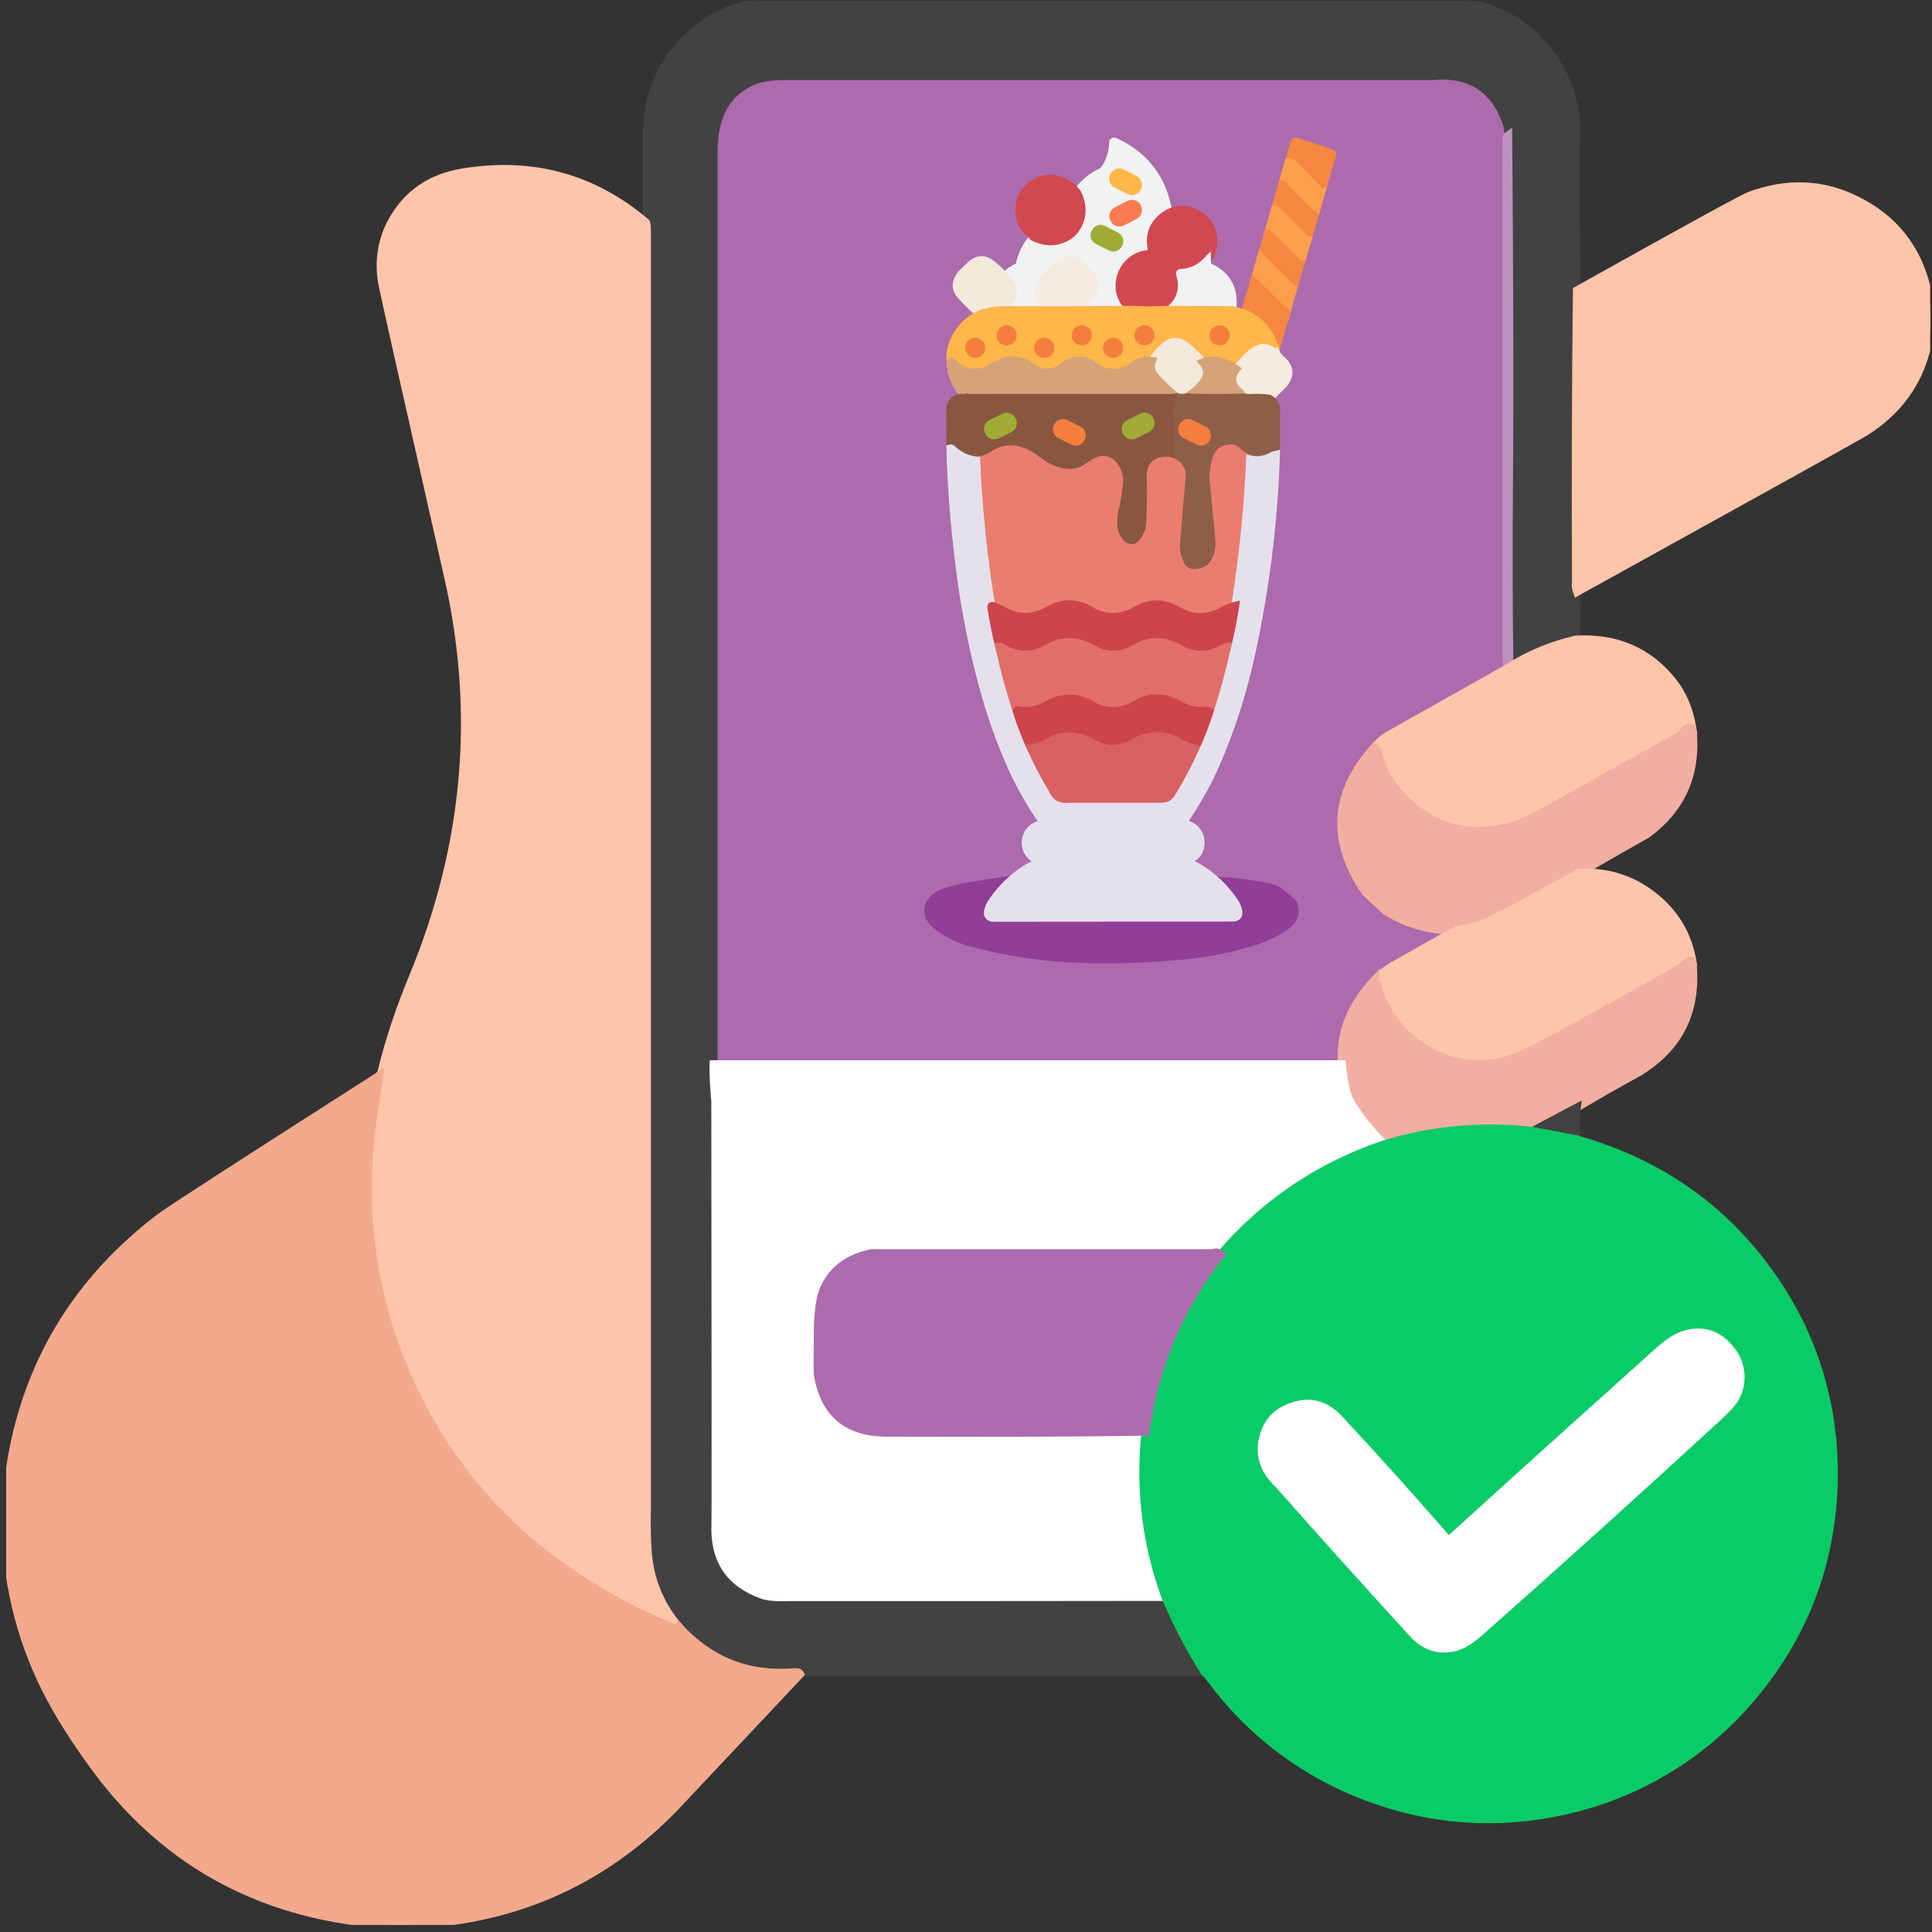<svg width="241" height="241" viewBox="0 0 241 241" fill="none" xmlns="http://www.w3.org/2000/svg">
<rect x="0" y="0" width="241" height="241" fill="#333333" stroke="none"/>
<g clip-path="url(#clip0_544_3530)">
<rect x="89.013" y="9.434" width="99.276" height="123.321" fill="#AC6BAD" stroke="#AC6BAD"/>
<path d="M96.072 0.117C124.472 0.117 152.871 0.117 181.267 0.117C181.258 0.148 181.249 0.181 181.239 0.216H96.044C96.053 0.181 96.063 0.148 96.072 0.117Z" fill="#424242" stroke="#424242"/>
<path d="M96.044 0.215H181.239C186.052 0.497 189.948 2.466 192.93 6.122C195.63 9.441 196.85 13.298 196.591 17.695C196.45 20.098 196.489 26.276 196.708 36.23C196.57 48.333 196.531 60.436 196.591 72.539C196.525 72.986 196.57 73.415 196.727 73.828L196.591 79.786C193.634 80.455 190.867 81.594 188.289 83.203C188.177 76.687 188.161 68.455 188.242 58.505C188.317 49.226 188.281 35.35 188.134 16.875C188.169 16.322 188.092 15.783 187.905 15.258C186.392 10.986 183.311 9.064 178.661 9.492C178.661 9.492 151.777 9.492 98.008 9.492C96.264 9.492 94.908 9.698 93.939 10.111C91.133 11.298 89.53 13.594 89.13 16.997C89.052 17.656 89.013 18.317 89.013 18.98C89.013 56.951 89.013 94.922 89.013 132.891C89.013 134.916 89.084 136.4 89.228 137.344C89.272 171.809 89.278 189.387 89.247 190.078C89.041 194.55 91.003 197.509 95.134 198.956C95.834 199.2 96.997 199.287 98.622 199.219C114.209 199.228 129.795 199.222 145.38 199.2C146.755 202.465 148.389 205.597 150.283 208.594C117.72 208.594 101.438 208.594 101.434 208.594C100.859 208.5 100.319 208.578 99.812 208.828C99.713 208.641 99.472 208.562 99.091 208.594C93.397 209.078 88.598 207.203 84.695 202.969C82.383 200.269 81.088 197.183 80.809 193.711C80.684 192.164 80.645 190.328 80.692 188.203C80.692 188.203 80.692 135.078 80.692 28.828C80.692 28.331 80.659 27.98 80.594 27.773C80.8 27.648 80.869 27.483 80.8 27.276C80.728 27.064 80.692 26.919 80.692 26.84C80.692 20.119 80.692 16.758 80.692 16.758C80.755 10.986 83.05 6.445 87.578 3.136C90.034 1.336 92.856 0.362 96.044 0.215Z" fill="#424242" stroke="#424242"/>
<path d="M188.135 16.875C188.282 35.35 188.317 49.226 188.242 58.505C188.161 68.455 188.177 76.687 188.289 83.203C188.277 83.284 188.232 83.317 188.153 83.301C187.997 83.12 187.919 82.775 187.919 82.266C187.919 60.703 187.919 39.141 187.919 17.578C187.838 17.269 187.91 17.034 188.135 16.875Z" fill="#BC90BF" stroke="#BC90BF"/>
<path d="M80.594 27.773C80.659 27.98 80.692 28.331 80.692 28.828C80.692 135.078 80.692 188.203 80.692 188.203C80.645 190.328 80.684 192.164 80.809 193.711C81.087 197.183 82.382 200.269 84.695 202.969C84.567 203.287 84.365 203.326 84.09 203.086C78.35 200.789 73.058 197.772 68.214 194.034C65.683 192.081 63.376 189.98 61.295 187.73C57.214 183.317 53.923 178.426 51.423 173.058C46.217 161.864 44.675 150.067 46.797 137.667C46.947 136.508 47.112 135.351 47.294 134.198C47.356 134.126 47.415 134.051 47.472 133.973C47.528 133.898 47.567 133.814 47.589 133.72C48.514 129.908 49.822 125.959 51.512 121.875C58.278 105.547 59.753 88.955 55.937 72.098C50.503 48.101 47.739 35.787 47.645 35.156C47.226 32.365 47.656 29.826 48.934 27.539C50.803 24.192 53.706 22.189 57.644 21.53C66.34 20.07 73.99 22.151 80.594 27.773Z" fill="#FFC5AB" stroke="#FFC5AB"/>
<path d="M231.133 24.755C236.758 27.373 239.97 31.905 240.77 38.348C240.77 39.248 240.77 40.147 240.77 41.044C240.089 46.641 237.384 50.919 232.656 53.878C231.778 54.428 219.802 61.078 196.727 73.828C196.57 73.415 196.525 72.986 196.591 72.539C196.531 60.436 196.57 48.333 196.708 36.23C210.214 28.673 217.411 24.731 218.298 24.403C222.786 22.747 227.064 22.864 231.133 24.755Z" fill="#FFC5AB" stroke="#FFC5AB"/>
<path d="M196.591 79.786C201.619 79.505 205.633 81.239 208.633 84.989C209.899 86.573 210.722 88.517 211.104 90.82C210.766 90.695 210.469 90.744 210.213 90.966C209.966 91.381 209.635 91.714 209.219 91.964C203.982 94.851 198.763 97.77 193.563 100.72C191.304 102.005 189.608 102.797 188.477 103.097C183.924 104.3 179.979 103.576 176.641 100.926C174.275 99.051 172.722 96.855 171.982 94.336C171.791 93.689 171.629 93.298 171.494 93.164C171.869 92.751 172.275 92.37 172.713 92.02C172.832 91.926 177.979 89.02 188.154 83.301C188.232 83.317 188.277 83.284 188.289 83.203C190.868 81.594 193.635 80.455 196.591 79.786Z" fill="#FFC5AB" stroke="#FFC5AB"/>
<path d="M211.104 90.82C211.754 96.376 209.876 100.781 205.469 104.034C202.657 105.622 199.854 107.226 197.06 108.848C189.926 112.739 185.971 114.845 185.196 115.167C184.546 115.436 183.383 115.725 181.708 116.034C178.471 116.141 175.502 115.32 172.802 113.573L170.341 111.309C165.944 104.894 166.329 98.845 171.494 93.164C171.629 93.298 171.791 93.689 171.982 94.336C172.722 96.855 174.276 99.051 176.641 100.926C179.979 103.576 183.924 104.3 188.477 103.097C189.608 102.797 191.304 102.005 193.563 100.72C198.763 97.77 203.982 94.851 209.219 91.964C209.635 91.714 209.966 91.381 210.213 90.966C210.469 90.744 210.766 90.695 211.104 90.82Z" fill="#F2AEA0" stroke="#F2AEA0"/>
<path d="M197.06 108.848C200.722 108.698 203.932 109.794 206.688 112.134C209.097 114.178 210.569 116.761 211.104 119.883C210.929 119.842 210.768 119.847 210.621 119.897C210.524 119.931 210.413 120.028 210.288 120.187C210.022 120.534 209.685 120.794 209.275 120.966C203.891 124.006 198.485 127.008 193.057 129.97C190.429 131.405 188.382 132.258 186.916 132.53C183.75 133.114 180.735 132.561 177.869 130.87C174.869 129.095 172.838 126.409 171.775 122.812C171.763 122.769 171.731 122.731 171.683 122.704C171.636 122.677 171.576 122.662 171.513 122.662C171.385 122.662 171.339 122.556 171.377 122.344C172.318 121.397 173.388 120.625 174.588 120.028C176.938 118.656 179.311 117.325 181.708 116.034C183.383 115.725 184.546 115.436 185.196 115.167C185.971 114.845 189.925 112.739 197.06 108.848Z" fill="#FFC5AB" stroke="#FFC5AB"/>
<path d="M149.733 110.264C150.06 109.235 158.504 110.502 159.299 111.018C160.095 111.535 161.33 112.74 161.33 112.74C161.714 113.914 161.383 114.85 160.335 115.546C159.075 116.384 157.899 116.977 156.806 117.324C153.675 118.314 150.481 118.95 147.221 119.231C144.399 119.475 141.931 119.619 139.817 119.663C137.744 119.704 135.665 119.67 133.578 119.561C129.373 119.339 125.223 118.675 121.129 117.568C119.694 117.181 118.376 116.558 117.172 115.697C116.411 115.153 115.964 114.58 115.831 113.978C115.634 113.089 116.042 112.315 117.057 111.656C118.57 110.672 125.035 109.959 126.424 109.68C127.268 111.175 123.38 112.283 124.789 112.838C125.577 113.148 126.986 113.303 129.017 113.303C142.452 113.303 149.17 113.303 149.17 113.303C152.134 113.505 149.405 111.293 149.733 110.264Z" fill="#913E98" stroke="#913E98"/>
<path d="M211.103 119.883C211.781 125.948 209.591 130.548 204.531 133.683C201.891 135.13 199.277 136.623 196.689 138.164L191.2 141.075C184.913 140.356 178.747 140.909 172.703 142.734C170.969 141.116 169.511 139.28 168.33 137.226C166.355 131.567 167.37 126.606 171.377 122.344C171.339 122.556 171.384 122.662 171.513 122.662C171.575 122.662 171.635 122.677 171.683 122.704C171.73 122.731 171.763 122.769 171.775 122.812C172.838 126.409 174.869 129.095 177.869 130.87C180.734 132.561 183.75 133.114 186.916 132.53C188.381 132.258 190.428 131.405 193.056 129.97C198.484 127.008 203.891 124.006 209.275 120.966C209.684 120.794 210.022 120.534 210.288 120.187C210.413 120.028 210.524 119.931 210.62 119.897C210.767 119.847 210.928 119.842 211.103 119.883Z" fill="#F2AEA0" stroke="#F2AEA0"/>
<path d="M47.294 134.198C47.113 135.351 46.947 136.508 46.797 137.667C44.675 150.067 46.217 161.864 51.424 173.058C53.924 178.426 57.214 183.317 61.295 187.73C63.377 189.98 65.683 192.081 68.214 194.034C73.058 197.772 78.35 200.789 84.091 203.086C84.366 203.326 84.567 203.287 84.695 202.969C88.599 207.203 93.397 209.078 99.091 208.594C99.472 208.562 99.713 208.64 99.813 208.828C94.925 214.025 90.036 219.22 85.145 224.414C76.049 234.314 64.711 239.548 51.133 240.117C50.352 240.117 49.571 240.117 48.789 240.117C33.274 239.173 21.072 232.775 12.185 220.922C10.21 218.284 8.483 215.68 7.005 213.108C3.327 206.701 1.249 199.719 0.771 192.159C0.771 190.597 0.771 189.034 0.771 187.472C1.871 172.681 8.247 160.825 19.9 151.903C21.019 151.047 30.15 145.145 47.294 134.198Z" fill="#F2A98C" stroke="#F2A98C"/>
<path d="M89.598 137.226C89.598 137.226 115.845 137.226 168.33 137.226C169.511 139.28 170.969 141.116 172.703 142.734C164.641 145.447 157.838 150.023 152.294 156.464C152.078 156.276 151.848 156.205 151.605 156.248C151.295 156.301 151.125 156.328 151.094 156.328C136.963 156.328 122.831 156.328 108.7 156.328C105.781 156.934 103.802 158.428 102.761 160.809C102.292 161.884 102.045 163.639 102.02 166.073C101.983 169.433 101.983 171.223 102.02 171.445C102.808 176.308 105.698 178.73 110.692 178.711C121.43 178.77 132.166 178.731 142.9 178.594C142.134 185.672 142.961 192.541 145.38 199.2C129.795 199.222 114.209 199.228 98.622 199.219C96.997 199.287 95.834 199.2 95.134 198.956C91.003 197.509 89.041 194.55 89.247 190.078C89.278 189.387 89.272 171.809 89.228 137.344C89.261 137.295 89.324 137.267 89.389 137.25C89.492 137.224 89.598 137.226 89.598 137.226Z" fill="white"/>
<path d="M89.598 137.226H168.33C167.811 136.223 167.48 133.829 167.379 132.757H89.01C88.957 133.555 89.105 136.142 89.228 137.344C89.261 137.295 89.324 137.267 89.389 137.25C89.471 137.224 89.553 137.222 89.598 137.226Z" fill="white"/>
<path d="M89.598 137.226C89.598 137.226 115.845 137.226 168.33 137.226M89.598 137.226H168.33M89.598 137.226C89.553 137.222 89.471 137.224 89.389 137.25M89.598 137.226C89.598 137.226 89.492 137.224 89.389 137.25M168.33 137.226C169.511 139.28 170.969 141.116 172.703 142.734C164.641 145.447 157.838 150.023 152.294 156.464C152.078 156.276 151.848 156.205 151.605 156.248C151.295 156.301 151.125 156.328 151.094 156.328C136.963 156.328 122.831 156.328 108.7 156.328C105.781 156.934 103.802 158.428 102.761 160.809C102.292 161.884 102.045 163.639 102.02 166.073C101.983 169.433 101.983 171.223 102.02 171.445C102.808 176.308 105.698 178.73 110.692 178.711C121.43 178.77 132.166 178.731 142.9 178.594C142.134 185.672 142.961 192.541 145.38 199.2C129.795 199.222 114.209 199.228 98.622 199.219C96.997 199.287 95.834 199.2 95.134 198.956C91.003 197.509 89.041 194.55 89.247 190.078C89.278 189.387 89.272 171.809 89.228 137.344M168.33 137.226C167.811 136.223 167.48 133.829 167.379 132.757H89.01C88.957 133.555 89.105 136.142 89.228 137.344M89.228 137.344C89.261 137.295 89.324 137.267 89.389 137.25M89.228 137.344C89.274 137.297 89.332 137.268 89.389 137.25" stroke="white"/>
<path d="M196.689 138.164C196.517 139.486 196.524 140.808 196.708 142.13L191.2 141.075L196.689 138.164Z" fill="#424242" stroke="#424242"/>
<path d="M191.2 141.075L196.708 142.13C207.88 145.32 216.464 151.742 222.461 161.395C225.33 166.014 227.227 171.055 228.152 176.517C228.667 179.561 228.852 182.673 228.705 185.855C228.245 195.808 224.719 204.589 218.125 212.198C214.178 216.751 209.464 220.311 203.983 222.876C201.177 224.189 198.222 225.189 195.119 225.876C186.863 227.698 178.783 227.164 170.88 224.273C167.895 223.183 165.097 221.803 162.485 220.134C158.075 217.322 154.317 213.836 151.211 209.676C150.795 209.12 150.486 208.759 150.283 208.594C148.389 205.597 146.755 202.466 145.38 199.2C142.961 192.541 142.135 185.672 142.9 178.594C144.047 170.362 147.178 162.986 152.294 156.464C157.838 150.023 164.641 145.447 172.703 142.734C178.747 140.909 184.913 140.356 191.2 141.075ZM180.456 191.93C176.06 186.87 171.583 181.889 167.027 176.986C165.48 175.323 163.694 174.766 161.669 175.312C159.581 175.878 158.253 177.089 157.685 178.945C156.963 181.301 157.558 183.362 159.47 185.128C165.008 191.381 170.594 197.592 176.228 203.761C177.741 205.414 179.52 205.975 181.567 205.444C182.439 205.216 183.424 204.617 184.52 203.648C194.63 194.701 204.652 185.655 214.586 176.508C215.545 175.626 216.18 174.894 216.489 174.309C216.983 173.378 217.188 172.398 217.103 171.37C216.994 170.008 216.403 168.795 215.331 167.733C213.875 166.292 212.133 165.88 210.105 166.495C209.177 166.78 208.11 167.461 206.903 168.539C198.2 176.342 189.549 184.15 180.949 191.962C180.914 191.993 180.874 192.016 180.831 192.031C180.787 192.046 180.741 192.052 180.696 192.049C180.65 192.046 180.605 192.034 180.564 192.013C180.523 191.993 180.486 191.964 180.456 191.93Z" fill="#09CC66" stroke="#09CC66"/>
<path d="M152.294 156.464C147.178 162.986 144.047 170.362 142.9 178.594C132.166 178.731 121.43 178.77 110.692 178.711C105.698 178.73 102.808 176.308 102.02 171.445C101.983 171.223 101.983 169.433 102.02 166.073C102.045 163.639 102.292 161.884 102.761 160.809C103.802 158.428 105.781 156.934 108.7 156.328C122.831 156.328 136.962 156.328 151.094 156.328C151.125 156.328 151.295 156.301 151.605 156.248C151.848 156.205 152.078 156.276 152.294 156.464Z" fill="#AC6BAD" stroke="#AC6BAD"/>
<path d="M217.103 171.37C217.188 172.398 216.983 173.378 216.489 174.309C216.18 174.894 215.545 175.626 214.586 176.508C204.652 185.655 194.63 194.701 184.52 203.648C183.423 204.617 182.439 205.216 181.567 205.444C179.52 205.975 177.741 205.414 176.228 203.761C170.594 197.592 165.008 191.381 159.47 185.128C157.558 183.362 156.963 181.301 157.684 178.945C158.253 177.089 159.581 175.878 161.669 175.312C163.694 174.766 165.48 175.323 167.027 176.986C171.583 181.889 176.059 186.87 180.456 191.93C180.486 191.964 180.523 191.993 180.564 192.013C180.605 192.034 180.65 192.046 180.696 192.049C180.741 192.052 180.787 192.046 180.831 192.031C180.874 192.016 180.914 191.993 180.948 191.962C189.548 184.15 198.2 176.342 206.903 168.539C208.109 167.461 209.177 166.78 210.105 166.495C212.133 165.88 213.875 166.292 215.331 167.733C216.403 168.795 216.994 170.008 217.103 171.37Z" fill="white" stroke="white"/>
<path d="M161.665 17.657L166.138 19.131C166.158 19.138 166.175 19.152 166.185 19.172C166.195 19.191 166.197 19.214 166.19 19.235L164.825 23.953C164.755 23.961 164.692 23.945 164.638 23.905C163.566 22.752 162.466 21.627 161.337 20.53C161.332 20.523 161.283 20.465 161.19 20.356C161.075 20.215 160.924 20.177 160.739 20.243L161.46 17.768C161.466 17.747 161.476 17.727 161.49 17.71C161.504 17.693 161.52 17.679 161.54 17.669C161.559 17.659 161.58 17.652 161.601 17.65C161.623 17.648 161.644 17.65 161.665 17.657Z" fill="#F68741" stroke="#F68741"/>
<path d="M139.036 17.666C142.867 19.422 145.104 22.396 145.749 26.59C143.819 27.719 143.169 29.376 143.798 31.561C143.801 31.572 143.801 31.584 143.799 31.595C143.797 31.607 143.792 31.617 143.786 31.627C143.779 31.636 143.77 31.643 143.76 31.649C143.75 31.654 143.739 31.657 143.728 31.657C142.652 31.671 141.754 31.989 141.032 32.61C140.32 33.226 139.881 34.027 139.714 35.014C139.486 36.372 139.949 37.582 141.103 38.643L134.315 38.692C134.727 38.105 135.201 37.573 135.739 37.096C136.306 36.593 136.549 36.031 136.47 35.409C136.415 34.986 136.149 34.502 135.671 33.959C135.201 33.427 134.761 33.025 134.353 32.754C133.768 32.369 133.125 32.369 132.423 32.754C132.183 32.887 131.722 33.305 131.038 34.008C130.33 34.739 129.915 35.2 129.794 35.393C129.234 36.284 129.435 37.162 130.397 38.028C130.631 38.239 130.748 38.46 130.751 38.692H125.038C125.064 38.506 125.174 38.325 125.368 38.151C125.604 37.937 125.819 37.669 126.015 37.346C126.222 37.005 126.327 36.684 126.331 36.383C126.338 35.916 126.171 35.48 125.831 35.075C125.599 34.797 125.416 34.603 125.282 34.493C125.784 33.986 126.379 33.576 127.067 33.262C127.096 33.249 127.121 33.23 127.14 33.206C127.159 33.181 127.173 33.152 127.179 33.121C127.448 31.758 128.039 30.574 128.952 29.569C129.978 30.071 130.952 30.218 131.874 30.008C133.229 29.7 134.152 28.923 134.642 27.678C134.873 27.086 134.961 26.479 134.903 25.858C134.843 25.23 134.661 24.628 134.356 24.051C135.105 22.922 136.097 22.072 137.331 21.5C137.618 21.366 137.888 21.054 138.142 20.563C138.603 19.67 138.84 18.742 138.854 17.78C138.855 17.759 138.86 17.738 138.871 17.72C138.881 17.701 138.896 17.686 138.914 17.674C138.932 17.663 138.953 17.657 138.974 17.655C138.995 17.654 139.017 17.658 139.036 17.666ZM141.879 23.386C141.967 23.211 141.982 23.008 141.921 22.822C141.86 22.636 141.728 22.482 141.553 22.394L139.959 21.589C139.873 21.545 139.779 21.519 139.682 21.512C139.585 21.504 139.488 21.516 139.396 21.547C139.304 21.577 139.219 21.625 139.145 21.688C139.072 21.751 139.011 21.828 138.968 21.915L138.939 21.971C138.851 22.145 138.836 22.348 138.897 22.534C138.958 22.72 139.091 22.874 139.266 22.963L140.859 23.767C140.945 23.811 141.04 23.837 141.136 23.845C141.233 23.852 141.33 23.84 141.422 23.81C141.514 23.78 141.6 23.731 141.673 23.668C141.747 23.605 141.807 23.528 141.851 23.441L141.879 23.386ZM141.85 25.825C141.762 25.652 141.609 25.522 141.425 25.462C141.24 25.403 141.04 25.419 140.867 25.507L139.278 26.32C139.106 26.409 138.975 26.562 138.916 26.746C138.856 26.931 138.872 27.131 138.961 27.303L138.987 27.356C139.076 27.528 139.229 27.659 139.413 27.718C139.598 27.778 139.798 27.762 139.97 27.673L141.56 26.86C141.732 26.772 141.862 26.619 141.922 26.434C141.982 26.25 141.965 26.049 141.877 25.877L141.85 25.825ZM139.547 30.423C139.634 30.249 139.649 30.048 139.588 29.864C139.527 29.679 139.395 29.527 139.221 29.439L137.62 28.634C137.534 28.59 137.44 28.565 137.344 28.558C137.248 28.55 137.152 28.562 137.061 28.593C136.969 28.623 136.885 28.671 136.812 28.734C136.739 28.796 136.679 28.873 136.636 28.959L136.612 29.008C136.524 29.181 136.51 29.382 136.571 29.567C136.632 29.751 136.763 29.904 136.937 29.991L138.539 30.797C138.625 30.84 138.718 30.866 138.814 30.873C138.91 30.88 139.006 30.868 139.098 30.838C139.189 30.808 139.273 30.76 139.346 30.697C139.419 30.634 139.479 30.558 139.522 30.472L139.547 30.423Z" fill="#F1F2F2" stroke="#F1F2F2"/>
<path d="M161.337 20.53C162.465 21.627 163.566 22.752 164.637 23.905C164.692 23.945 164.755 23.961 164.825 23.953L163.962 26.932C163.523 26.609 163.061 26.19 162.575 25.674C162.209 25.288 161.451 24.536 160.301 23.42C160.183 23.306 160.109 23.187 160.081 23.065C160.047 22.923 160.036 22.777 160.047 22.627L160.739 20.243C160.924 20.177 161.074 20.215 161.19 20.356C161.283 20.465 161.331 20.523 161.337 20.53Z" fill="#FC9F4B" stroke="#FC9F4B"/>
<path d="M141.553 22.394L139.96 21.589C139.596 21.405 139.152 21.551 138.968 21.915L138.94 21.971C138.756 22.335 138.902 22.779 139.266 22.963L140.859 23.767C141.223 23.951 141.667 23.805 141.851 23.441L141.879 23.386C142.063 23.022 141.917 22.578 141.553 22.394Z" fill="#FFB749" stroke="#FFB749"/>
<path d="M132.329 22.536C133.13 22.823 133.806 23.329 134.356 24.051C134.661 24.628 134.843 25.23 134.903 25.858C134.961 26.479 134.873 27.086 134.641 27.678C134.152 28.923 133.229 29.7 131.874 30.008C130.952 30.218 129.978 30.071 128.952 29.569L128.946 29.526C128.944 29.514 128.939 29.502 128.93 29.49C128.921 29.478 128.909 29.467 128.895 29.457C128.027 28.852 127.49 28.108 127.284 27.225C126.939 25.748 127.277 24.491 128.298 23.454C128.846 22.896 129.488 22.539 130.225 22.381C130.926 22.233 131.627 22.284 132.329 22.536Z" fill="#D24850" stroke="#D24850"/>
<path d="M160.048 22.627C160.036 22.777 160.047 22.923 160.081 23.065C160.11 23.187 160.183 23.306 160.302 23.42C161.451 24.536 162.209 25.288 162.575 25.674C163.061 26.19 163.523 26.609 163.962 26.932L163.067 30.008H163.022C163.008 30.008 162.994 30.005 162.981 30C162.968 29.995 162.956 29.987 162.946 29.977C161.767 28.769 160.576 27.571 159.376 26.383C159.297 26.254 159.181 26.177 159.03 26.151L160.048 22.627Z" fill="#F68741" stroke="#F68741"/>
<path d="M140.867 25.507L139.278 26.32C138.919 26.504 138.777 26.944 138.961 27.304L138.987 27.356C139.171 27.715 139.611 27.857 139.97 27.673L141.56 26.86C141.919 26.676 142.061 26.236 141.877 25.877L141.85 25.825C141.667 25.466 141.227 25.323 140.867 25.507Z" fill="#FB7B51" stroke="#FB7B51"/>
<path d="M159.03 26.151C159.181 26.177 159.297 26.254 159.376 26.383C160.576 27.571 161.767 28.769 162.946 29.977C162.956 29.987 162.968 29.995 162.981 30C162.994 30.005 163.008 30.008 163.022 30.008H163.067L162.188 33.036C162.005 33.072 161.908 33.023 161.897 32.887C161.892 32.818 161.87 32.76 161.835 32.725C160.688 31.605 159.551 30.476 158.425 29.336C158.335 29.28 158.244 29.228 158.151 29.178L159.03 26.151Z" fill="#FC9F4B" stroke="#FC9F4B"/>
<path d="M148.329 26.297C149.854 26.723 150.814 27.634 151.21 29.032C151.544 30.217 151.33 31.388 150.567 32.547C149.666 33.491 148.562 33.995 147.255 34.057C147.243 34.058 147.233 34.061 147.223 34.066C147.213 34.072 147.205 34.08 147.198 34.089C147.192 34.099 147.188 34.109 147.186 34.121C147.184 34.132 147.185 34.144 147.188 34.155C147.753 35.945 147.336 37.441 145.936 38.643C144.326 38.738 142.714 38.738 141.102 38.643C139.949 37.582 139.486 36.372 139.714 35.014C139.88 34.027 140.32 33.226 141.032 32.61C141.753 31.989 142.652 31.671 143.727 31.657C143.739 31.657 143.75 31.654 143.76 31.649C143.77 31.643 143.779 31.636 143.785 31.627C143.792 31.617 143.797 31.607 143.799 31.595C143.801 31.584 143.801 31.572 143.798 31.561C143.169 29.376 143.819 27.719 145.749 26.59C146.662 26.17 147.522 26.072 148.329 26.297Z" fill="#D24850" stroke="#D24850"/>
<path d="M139.221 29.439L137.619 28.634C137.258 28.452 136.818 28.598 136.636 28.959L136.611 29.008C136.429 29.369 136.575 29.809 136.936 29.991L138.538 30.797C138.9 30.979 139.34 30.833 139.522 30.472L139.546 30.423C139.728 30.061 139.582 29.621 139.221 29.439Z" fill="#A1AC37" stroke="#A1AC37"/>
<path d="M158.151 29.178C158.244 29.228 158.335 29.28 158.425 29.336C159.551 30.476 160.688 31.605 161.835 32.725C161.87 32.76 161.892 32.818 161.897 32.887C161.908 33.023 162.005 33.072 162.188 33.036L161.31 35.965C161.267 35.935 161.221 35.918 161.173 35.913C161.098 35.904 161.037 35.88 161.003 35.846L157.313 32.1L158.151 29.178Z" fill="#F68741" stroke="#F68741"/>
<path d="M157.313 32.1L161.003 35.846C161.037 35.88 161.098 35.904 161.173 35.913C161.221 35.918 161.267 35.935 161.31 35.965L160.479 38.944C160.418 38.834 160.342 38.787 160.251 38.801C160.217 38.806 160.184 38.806 160.155 38.8C160.127 38.794 160.103 38.782 160.087 38.766L156.427 35.135L157.313 32.1Z" fill="#FC9F4B" stroke="#FC9F4B"/>
<path d="M123.219 32.657C123.844 32.996 124.532 33.608 125.282 34.493C125.416 34.603 125.599 34.797 125.831 35.075C126.17 35.48 126.337 35.916 126.331 36.383C126.327 36.684 126.221 37.005 126.014 37.346C125.819 37.669 125.603 37.937 125.368 38.151C125.174 38.325 125.064 38.506 125.038 38.692C124.086 38.706 123.161 38.871 122.262 39.188C121.405 38.447 120.599 37.656 119.842 36.815C119.629 36.577 119.481 36.31 119.399 36.014C119.321 35.737 119.329 35.445 119.422 35.139C119.579 34.622 119.876 34.185 120.313 33.829C120.542 33.589 120.778 33.357 121.02 33.133C121.322 32.853 121.591 32.668 121.827 32.577C122.308 32.388 122.773 32.414 123.219 32.657Z" fill="#F3E9DB" stroke="#F3E9DB"/>
<path d="M134.353 32.754C134.762 33.025 135.201 33.427 135.671 33.959C136.149 34.502 136.415 34.986 136.47 35.409C136.549 36.031 136.306 36.593 135.74 37.096C135.202 37.573 134.727 38.105 134.316 38.692H130.751C130.749 38.46 130.631 38.239 130.398 38.028C129.436 37.162 129.234 36.284 129.794 35.393C129.915 35.2 130.33 34.739 131.038 34.008C131.722 33.305 132.184 32.887 132.423 32.754C133.125 32.369 133.768 32.369 134.353 32.754Z" fill="#F5EBDE" stroke="#F5EBDE"/>
<path d="M150.567 32.547L150.583 33.121C150.584 33.15 150.594 33.178 150.611 33.202C150.628 33.226 150.651 33.245 150.679 33.256C153.041 34.231 154.048 36.043 153.7 38.692L145.937 38.643C147.336 37.441 147.754 35.945 147.188 34.155C147.185 34.144 147.184 34.132 147.186 34.121C147.188 34.109 147.192 34.099 147.198 34.089C147.205 34.08 147.213 34.072 147.223 34.066C147.233 34.061 147.244 34.058 147.255 34.057C148.562 33.995 149.666 33.491 150.567 32.547Z" fill="#F1F2F2" stroke="#F1F2F2"/>
<path d="M156.427 35.135L160.087 38.766C160.103 38.782 160.127 38.794 160.155 38.8C160.184 38.806 160.217 38.806 160.251 38.801C160.342 38.787 160.418 38.834 160.479 38.944L159.128 43.485C159.14 43.411 159.124 43.362 159.081 43.34C159.048 43.322 159.019 43.303 158.997 43.284C158.976 43.265 158.962 43.248 158.958 43.233C158.34 41.29 157.091 39.912 155.214 39.098C155.302 39.028 155.354 38.94 155.37 38.834C155.391 38.687 155.404 38.607 155.409 38.594C155.756 37.443 156.095 36.29 156.427 35.135Z" fill="#F68741" stroke="#F68741"/>
<path d="M141.103 38.643C142.715 38.738 144.326 38.738 145.937 38.643L153.7 38.692L155.214 39.098C157.092 39.912 158.34 41.29 158.958 43.233C158.962 43.248 158.976 43.265 158.997 43.284C159.019 43.303 159.048 43.322 159.081 43.34C159.124 43.362 159.14 43.411 159.128 43.485L159.112 43.924C158.99 43.953 158.875 43.924 158.767 43.838C158.068 43.29 157.327 43.258 156.544 43.741C156.124 44.001 155.338 44.765 154.189 46.032C153.426 45.477 152.579 45.135 151.65 45.004C151.087 44.926 150.55 44.992 150.038 45.202C149.485 44.581 148.897 43.996 148.275 43.45C147.734 42.976 147.255 42.711 146.837 42.657C146.182 42.571 145.601 42.827 145.095 43.424C144.56 43.894 144.092 44.422 143.691 45.006C142.855 44.88 142.103 45.069 141.435 45.575C140.103 46.581 138.719 46.773 137.284 46.151C137.198 46.113 136.844 45.89 136.22 45.481C135.142 44.774 134.015 44.804 132.839 45.573C131.538 46.669 130.245 46.791 128.958 45.94C128.372 45.552 128.006 45.329 127.86 45.27C126.633 44.773 125.455 44.857 124.327 45.524C123.631 45.935 123.23 46.161 123.126 46.202C121.502 46.825 120.04 46.473 118.739 45.145C118.687 45.092 118.636 45.108 118.585 45.194C118.487 44.295 118.618 43.431 118.976 42.602C119.642 41.054 120.738 39.916 122.263 39.188C123.161 38.871 124.086 38.706 125.038 38.692H130.751H134.316L141.103 38.643ZM126.329 41.829C126.329 41.627 126.249 41.433 126.106 41.29C125.963 41.147 125.77 41.067 125.568 41.067C125.467 41.067 125.368 41.087 125.276 41.125C125.184 41.163 125.1 41.219 125.029 41.29C124.958 41.361 124.902 41.445 124.864 41.537C124.826 41.63 124.806 41.728 124.806 41.829C124.806 41.929 124.826 42.028 124.864 42.12C124.902 42.212 124.958 42.296 125.029 42.367C125.1 42.438 125.184 42.494 125.276 42.532C125.368 42.571 125.467 42.59 125.568 42.59C125.77 42.59 125.963 42.51 126.106 42.367C126.249 42.224 126.329 42.031 126.329 41.829ZM135.698 41.833C135.698 41.632 135.619 41.439 135.476 41.297C135.334 41.154 135.142 41.075 134.941 41.075C134.74 41.075 134.547 41.154 134.405 41.297C134.263 41.439 134.183 41.632 134.183 41.833C134.183 42.033 134.263 42.226 134.405 42.368C134.547 42.51 134.74 42.59 134.941 42.59C135.142 42.59 135.334 42.51 135.476 42.368C135.619 42.226 135.698 42.033 135.698 41.833ZM143.513 41.831C143.513 41.63 143.433 41.437 143.291 41.295C143.149 41.153 142.956 41.073 142.755 41.073C142.554 41.073 142.361 41.153 142.219 41.295C142.077 41.437 141.997 41.63 141.997 41.831C141.997 42.032 142.077 42.224 142.219 42.366C142.361 42.508 142.554 42.588 142.755 42.588C142.956 42.588 143.149 42.508 143.291 42.366C143.433 42.224 143.513 42.032 143.513 41.831ZM152.892 41.833C152.892 41.631 152.812 41.438 152.669 41.295C152.527 41.153 152.333 41.073 152.132 41.073C152.032 41.073 151.933 41.092 151.841 41.13C151.749 41.169 151.665 41.225 151.595 41.295C151.524 41.366 151.468 41.45 151.43 41.542C151.392 41.634 151.372 41.733 151.372 41.833C151.372 41.932 151.392 42.031 151.43 42.123C151.468 42.215 151.524 42.299 151.595 42.37C151.665 42.44 151.749 42.496 151.841 42.534C151.933 42.573 152.032 42.592 152.132 42.592C152.333 42.592 152.527 42.512 152.669 42.37C152.812 42.227 152.892 42.034 152.892 41.833ZM122.419 43.387C122.419 43.186 122.339 42.992 122.197 42.85C122.054 42.707 121.861 42.627 121.659 42.627C121.458 42.627 121.265 42.707 121.122 42.85C120.98 42.992 120.9 43.186 120.9 43.387C120.9 43.589 120.98 43.782 121.122 43.924C121.265 44.067 121.458 44.147 121.659 44.147C121.861 44.147 122.054 44.067 122.197 43.924C122.339 43.782 122.419 43.589 122.419 43.387ZM131.013 43.389C131.013 43.188 130.933 42.995 130.791 42.853C130.649 42.711 130.456 42.631 130.255 42.631C130.054 42.631 129.861 42.711 129.719 42.853C129.577 42.995 129.497 43.188 129.497 43.389C129.497 43.59 129.577 43.783 129.719 43.925C129.861 44.067 130.054 44.147 130.255 44.147C130.456 44.147 130.649 44.067 130.791 43.925C130.933 43.783 131.013 43.59 131.013 43.389ZM139.607 43.389C139.607 43.189 139.527 42.996 139.385 42.855C139.243 42.713 139.051 42.633 138.851 42.633C138.751 42.633 138.653 42.653 138.561 42.691C138.47 42.729 138.386 42.784 138.316 42.855C138.246 42.925 138.19 43.008 138.152 43.1C138.114 43.192 138.095 43.29 138.095 43.389C138.095 43.488 138.114 43.587 138.152 43.678C138.19 43.77 138.246 43.853 138.316 43.924C138.386 43.994 138.47 44.049 138.561 44.087C138.653 44.125 138.751 44.145 138.851 44.145C139.051 44.145 139.243 44.065 139.385 43.924C139.527 43.782 139.607 43.59 139.607 43.389Z" fill="#FFB749" stroke="#FFB749"/>
<path d="M125.567 42.59C125.988 42.59 126.329 42.249 126.329 41.829C126.329 41.408 125.988 41.067 125.567 41.067C125.147 41.067 124.806 41.408 124.806 41.829C124.806 42.249 125.147 42.59 125.567 42.59Z" fill="#F47E3E" stroke="#F47E3E"/>
<path d="M134.94 42.59C135.359 42.59 135.698 42.251 135.698 41.833C135.698 41.414 135.359 41.075 134.94 41.075C134.522 41.075 134.183 41.414 134.183 41.833C134.183 42.251 134.522 42.59 134.94 42.59Z" fill="#F47E3E" stroke="#F47E3E"/>
<path d="M142.755 42.588C143.173 42.588 143.513 42.249 143.513 41.831C143.513 41.412 143.173 41.073 142.755 41.073C142.336 41.073 141.997 41.412 141.997 41.831C141.997 42.249 142.336 42.588 142.755 42.588Z" fill="#F47E3E" stroke="#F47E3E"/>
<path d="M152.132 42.592C152.551 42.592 152.892 42.252 152.892 41.833C152.892 41.413 152.551 41.073 152.132 41.073C151.712 41.073 151.372 41.413 151.372 41.833C151.372 42.252 151.712 42.592 152.132 42.592Z" fill="#F47E3E" stroke="#F47E3E"/>
<path d="M121.659 44.147C122.079 44.147 122.419 43.807 122.419 43.387C122.419 42.968 122.079 42.627 121.659 42.627C121.24 42.627 120.899 42.968 120.899 43.387C120.899 43.807 121.24 44.147 121.659 44.147Z" fill="#F47E3E" stroke="#F47E3E"/>
<path d="M148.274 43.45C148.897 43.996 149.485 44.581 150.038 45.202C150.663 45.95 150.744 46.696 150.282 47.44C149.806 48.208 149.041 48.922 147.987 49.581C147.578 49.651 147.171 49.64 146.767 49.547C145.773 48.752 144.859 47.873 144.024 46.911C143.539 46.351 143.427 45.716 143.69 45.006C144.091 44.422 144.559 43.894 145.095 43.424C145.601 42.827 146.182 42.571 146.837 42.657C147.255 42.711 147.734 42.976 148.274 43.45Z" fill="#F3E9DB" stroke="#F3E9DB"/>
<path d="M130.255 44.147C130.673 44.147 131.013 43.808 131.013 43.389C131.013 42.971 130.673 42.631 130.255 42.631C129.836 42.631 129.497 42.971 129.497 43.389C129.497 43.808 129.836 44.147 130.255 44.147Z" fill="#F47E3E" stroke="#F47E3E"/>
<path d="M138.851 44.145C139.268 44.145 139.606 43.806 139.606 43.389C139.606 42.972 139.268 42.633 138.851 42.633C138.433 42.633 138.095 42.972 138.095 43.389C138.095 43.806 138.433 44.145 138.851 44.145Z" fill="#F47E3E" stroke="#F47E3E"/>
<path d="M158.767 43.838C158.875 43.924 158.99 43.953 159.112 43.924C159.244 44.246 159.487 44.559 159.841 44.864C160.947 45.818 161.013 46.852 160.036 47.965C159.44 48.529 158.871 49.119 158.331 49.735C157.621 49.632 156.908 49.602 156.19 49.645C155.828 49.667 155.47 49.646 155.116 49.581C154.884 49.22 154.604 48.901 154.274 48.623C153.549 47.782 153.52 46.918 154.188 46.032C155.338 44.765 156.123 44.001 156.544 43.741C157.326 43.258 158.067 43.29 158.767 43.838Z" fill="#F5EBDE" stroke="#F5EBDE"/>
<path d="M128.958 45.94C130.244 46.791 131.538 46.669 132.839 45.573C134.015 44.804 135.142 44.774 136.22 45.481C136.843 45.89 137.198 46.113 137.284 46.151C138.719 46.773 140.103 46.581 141.435 45.575C142.103 45.069 142.854 44.88 143.69 45.006C143.427 45.716 143.539 46.351 144.024 46.911C144.859 47.873 145.773 48.752 146.767 49.547L146.278 49.645C129.769 49.627 121.403 49.624 121.181 49.637C120.95 49.651 120.757 49.635 120.603 49.588C119.341 48.402 118.668 46.937 118.585 45.194C118.636 45.108 118.687 45.092 118.739 45.145C120.04 46.473 121.502 46.825 123.126 46.202C123.23 46.161 123.631 45.935 124.327 45.524C125.455 44.857 126.632 44.773 127.86 45.27C128.006 45.329 128.372 45.552 128.958 45.94Z" fill="#D6A379" stroke="#D6A379"/>
<path d="M151.649 45.004C152.579 45.135 153.425 45.477 154.188 46.032C153.521 46.918 153.549 47.782 154.274 48.623C154.604 48.901 154.884 49.22 155.116 49.581C152.74 49.675 150.364 49.675 147.987 49.581C149.041 48.922 149.806 48.208 150.282 47.44C150.744 46.696 150.663 45.95 150.038 45.202C150.55 44.992 151.087 44.926 151.649 45.004Z" fill="#D6A379" stroke="#D6A379"/>
<path d="M146.767 49.547C147.172 49.64 147.578 49.651 147.987 49.581C150.364 49.676 152.74 49.676 155.116 49.581C155.47 49.646 155.828 49.667 156.19 49.645C156.908 49.602 157.621 49.632 158.331 49.735C159.006 50.107 159.285 50.693 159.169 51.493C159.173 53.233 159.17 54.975 159.161 56.717C158.979 56.76 158.806 56.828 158.642 56.92C157.793 57.394 156.894 57.525 155.946 57.311C155.263 57.023 154.67 56.631 154.169 56.135C154.015 55.984 153.83 55.912 153.614 55.918C153.024 55.937 152.559 56.101 152.218 56.413C151.957 56.651 151.756 57.061 151.612 57.643C151.349 58.7 151.309 59.779 151.491 60.879C151.68 62.976 151.879 65.071 152.089 67.166C152.184 68.12 152.056 68.987 151.704 69.77C151.475 70.28 151.172 70.668 150.796 70.934C150.391 71.221 149.91 71.397 149.354 71.463C148.81 71.528 148.338 71.443 147.937 71.207C147.597 71.007 147.321 70.655 147.11 70.151C146.761 69.321 146.631 68.441 146.718 67.508C146.922 64.871 147.149 62.237 147.397 59.606C147.439 59.17 147.393 58.818 147.259 58.551C146.932 57.907 146.361 57.542 145.546 57.458C145.813 57.491 145.934 57.397 145.909 57.174C145.894 57.03 145.886 56.952 145.886 56.94C145.864 54.587 145.88 52.251 145.935 49.932C145.935 49.913 145.939 49.893 145.948 49.876C145.956 49.858 145.968 49.842 145.983 49.829C145.998 49.816 146.015 49.807 146.034 49.801C146.053 49.795 146.073 49.793 146.093 49.795C146.306 49.821 146.368 49.771 146.278 49.645L146.767 49.547ZM150.483 54.641C150.526 54.555 150.552 54.461 150.559 54.365C150.566 54.269 150.554 54.173 150.524 54.082C150.494 53.99 150.446 53.906 150.383 53.833C150.32 53.76 150.244 53.7 150.158 53.657L148.552 52.85C148.379 52.763 148.178 52.748 147.993 52.809C147.809 52.87 147.656 53.002 147.569 53.175L147.543 53.227C147.499 53.313 147.473 53.407 147.466 53.503C147.459 53.599 147.471 53.695 147.502 53.786C147.532 53.878 147.58 53.962 147.642 54.035C147.705 54.108 147.782 54.168 147.868 54.211L149.473 55.018C149.647 55.105 149.848 55.12 150.032 55.059C150.217 54.998 150.369 54.867 150.456 54.693L150.483 54.641Z" fill="#8E5E47" stroke="#8E5E47"/>
<path d="M120.603 49.588C120.758 49.635 120.951 49.651 121.181 49.637C121.404 49.624 129.77 49.627 146.279 49.645C146.368 49.771 146.307 49.821 146.093 49.795C146.073 49.793 146.053 49.795 146.035 49.801C146.016 49.807 145.998 49.816 145.983 49.829C145.968 49.842 145.956 49.858 145.948 49.876C145.94 49.893 145.935 49.913 145.935 49.932C145.88 52.251 145.864 54.587 145.886 56.94C145.886 56.952 145.894 57.03 145.91 57.174C145.934 57.397 145.813 57.491 145.546 57.458C144.124 57.481 143.457 58.211 143.544 59.647C143.592 60.437 143.583 62.061 143.517 64.518C143.497 65.247 143.444 65.773 143.357 66.094C143.215 66.614 142.977 67.094 142.642 67.536C142.159 68.172 141.592 68.445 140.941 68.354C140.404 68.28 139.942 67.982 139.554 67.461C139.141 66.907 138.91 66.256 138.861 65.508C138.827 64.986 138.874 64.432 139.003 63.846C139.231 62.814 139.423 61.674 139.579 60.428C139.626 60.052 139.619 59.727 139.558 59.454C139.486 59.128 139.376 58.818 139.228 58.522C138.973 58.014 138.643 57.674 138.238 57.5C137.702 57.27 137.135 57.338 136.535 57.706C136.343 57.823 136.039 58.026 135.622 58.317C134.802 58.887 133.866 59.099 132.814 58.952C131.736 58.801 130.704 58.364 129.718 57.641C129.041 57.145 128.629 56.856 128.482 56.774C128 56.508 127.532 56.314 127.077 56.192C125.911 55.879 124.82 56.083 123.806 56.803C123.306 57.157 122.626 57.375 121.767 57.458C120.594 57.304 119.584 56.814 118.738 55.987C118.686 55.936 118.624 55.919 118.552 55.936C118.534 52.606 118.531 50.914 118.544 50.858C118.76 49.943 119.346 49.536 120.302 49.637C120.428 49.65 120.529 49.634 120.603 49.588ZM126.236 52.39C126.149 52.216 125.997 52.084 125.812 52.023C125.628 51.962 125.427 51.976 125.253 52.063L123.65 52.866C123.564 52.909 123.487 52.968 123.424 53.041C123.361 53.114 123.313 53.198 123.283 53.289C123.252 53.381 123.24 53.477 123.247 53.573C123.254 53.669 123.28 53.763 123.323 53.849L123.353 53.908C123.44 54.082 123.592 54.214 123.776 54.275C123.961 54.336 124.162 54.322 124.335 54.235L125.939 53.432C126.025 53.389 126.101 53.329 126.164 53.257C126.227 53.184 126.275 53.1 126.306 53.008C126.336 52.917 126.348 52.821 126.341 52.725C126.334 52.629 126.309 52.535 126.266 52.449L126.236 52.39ZM143.422 52.392C143.335 52.217 143.182 52.085 142.997 52.024C142.813 51.962 142.611 51.977 142.437 52.064L140.837 52.865C140.663 52.952 140.531 53.105 140.469 53.29C140.408 53.474 140.422 53.676 140.509 53.85L140.537 53.906C140.625 54.08 140.777 54.213 140.962 54.274C141.147 54.336 141.349 54.321 141.523 54.234L143.122 53.433C143.297 53.346 143.429 53.193 143.49 53.008C143.552 52.823 143.538 52.622 143.45 52.447L143.422 52.392ZM134.863 54.632C134.906 54.546 134.932 54.453 134.938 54.357C134.945 54.261 134.933 54.165 134.902 54.074C134.872 53.983 134.824 53.899 134.761 53.827C134.698 53.754 134.621 53.695 134.536 53.652L132.924 52.849C132.751 52.762 132.55 52.748 132.366 52.81C132.183 52.871 132.031 53.003 131.944 53.176L131.917 53.232C131.874 53.318 131.848 53.412 131.842 53.507C131.835 53.603 131.847 53.699 131.878 53.79C131.908 53.881 131.956 53.965 132.019 54.038C132.082 54.11 132.158 54.169 132.244 54.212L133.856 55.016C134.029 55.102 134.23 55.116 134.414 55.054C134.597 54.993 134.749 54.861 134.836 54.688L134.863 54.632Z" fill="#895740" stroke="#895740"/>
<path d="M125.253 52.063L123.65 52.866C123.288 53.047 123.142 53.487 123.323 53.849L123.353 53.908C123.534 54.27 123.974 54.416 124.336 54.235L125.939 53.432C126.301 53.251 126.447 52.811 126.266 52.449L126.236 52.39C126.055 52.028 125.615 51.882 125.253 52.063Z" fill="#A1AC37" stroke="#A1AC37"/>
<path d="M142.437 52.064L140.837 52.865C140.475 53.046 140.328 53.488 140.509 53.85L140.537 53.906C140.719 54.269 141.16 54.416 141.523 54.234L143.123 53.433C143.485 53.251 143.632 52.81 143.45 52.447L143.422 52.392C143.241 52.029 142.8 51.882 142.437 52.064Z" fill="#A1AC37" stroke="#A1AC37"/>
<path d="M134.535 53.652L132.923 52.849C132.562 52.669 132.124 52.815 131.944 53.176L131.916 53.232C131.736 53.593 131.882 54.032 132.243 54.212L133.855 55.016C134.216 55.196 134.655 55.049 134.835 54.688L134.863 54.632C135.043 54.271 134.896 53.832 134.535 53.652Z" fill="#F47E3E" stroke="#F47E3E"/>
<path d="M150.158 53.657L148.553 52.85C148.191 52.668 147.751 52.814 147.569 53.175L147.543 53.227C147.361 53.589 147.507 54.029 147.868 54.211L149.474 55.018C149.835 55.2 150.275 55.054 150.457 54.693L150.483 54.641C150.665 54.279 150.519 53.839 150.158 53.657Z" fill="#F47E3E" stroke="#F47E3E"/>
<path d="M154.169 56.135C154.67 56.631 155.263 57.023 155.946 57.311C155.679 63.432 155.058 69.517 154.083 75.565C153.619 75.676 153.081 75.9 152.468 76.237C150.752 77.181 149.049 77.231 147.358 76.387C146.465 75.942 146.019 75.719 146.019 75.719C144.543 75.179 143.12 75.31 141.749 76.114C140.056 77.106 138.375 77.232 136.706 76.493C136.705 76.491 136.426 76.344 135.87 76.049C134.163 75.147 132.477 75.168 130.812 76.114C128.879 77.211 126.991 77.236 125.147 76.188C124.716 75.943 124.266 75.743 123.796 75.588C123.768 75.579 123.74 75.578 123.716 75.585C123.692 75.591 123.674 75.605 123.667 75.624C123.658 75.648 123.657 75.677 123.663 75.711C122.671 69.665 122.039 63.58 121.767 57.458C122.626 57.375 123.306 57.157 123.806 56.803C124.82 56.083 125.91 55.879 127.077 56.192C127.532 56.314 128 56.508 128.481 56.774C128.629 56.856 129.041 57.145 129.718 57.641C130.703 58.364 131.735 58.801 132.813 58.952C133.866 59.099 134.802 58.887 135.622 58.317C136.039 58.026 136.343 57.823 136.534 57.706C137.134 57.338 137.702 57.27 138.237 57.5C138.642 57.674 138.972 58.014 139.228 58.522C139.376 58.818 139.486 59.128 139.558 59.454C139.619 59.727 139.626 60.052 139.579 60.428C139.423 61.674 139.231 62.814 139.003 63.846C138.874 64.432 138.826 64.986 138.86 65.508C138.91 66.256 139.141 66.907 139.554 67.461C139.942 67.982 140.404 68.28 140.94 68.354C141.591 68.445 142.159 68.172 142.642 67.536C142.976 67.094 143.215 66.614 143.356 66.094C143.444 65.773 143.497 65.247 143.517 64.518C143.583 62.061 143.592 60.437 143.544 59.647C143.457 58.211 144.124 57.481 145.546 57.458C146.361 57.542 146.932 57.907 147.259 58.551C147.393 58.818 147.439 59.17 147.397 59.606C147.149 62.237 146.922 64.871 146.718 67.508C146.631 68.441 146.761 69.321 147.11 70.151C147.321 70.655 147.597 71.007 147.937 71.207C148.338 71.443 148.81 71.528 149.354 71.463C149.91 71.397 150.391 71.221 150.796 70.934C151.172 70.668 151.475 70.28 151.704 69.77C152.056 68.987 152.184 68.12 152.089 67.166C151.879 65.071 151.68 62.976 151.491 60.879C151.309 59.779 151.349 58.7 151.612 57.643C151.756 57.061 151.957 56.651 152.218 56.413C152.559 56.101 153.024 55.937 153.614 55.918C153.83 55.912 154.015 55.984 154.169 56.135Z" fill="#EB7D6F" stroke="#EB7D6F"/>
<path d="M118.552 55.936C118.623 55.919 118.685 55.936 118.737 55.987C119.584 56.814 120.593 57.304 121.767 57.458C122.039 63.58 122.671 69.665 123.663 75.711C123.91 77.388 124.241 79.049 124.655 80.692C125.245 83.415 125.972 86.1 126.837 88.749C127.332 90.316 127.923 91.846 128.61 93.338C129.389 95.106 130.282 96.816 131.288 98.465C131.645 99.383 132.328 99.774 133.339 99.637C133.339 99.637 136.971 99.637 144.235 99.637C144.838 99.637 145.19 99.624 145.292 99.598C145.649 99.504 145.941 99.269 146.169 98.893C147.364 96.914 148.328 95.081 149.062 93.395C149.778 91.89 150.382 90.341 150.876 88.749C151.737 86.099 152.464 83.413 153.058 80.692C153.476 78.998 153.817 77.289 154.083 75.565C155.058 69.517 155.679 63.432 155.946 57.311C156.894 57.525 157.793 57.394 158.642 56.92C158.806 56.828 158.979 56.76 159.161 56.717C158.886 65.264 157.82 73.709 155.962 82.051C155.013 86.316 153.696 90.462 152.013 94.491C150.824 97.337 149.328 100.053 147.526 102.637C147.518 102.649 147.513 102.662 147.512 102.677C147.51 102.691 147.513 102.705 147.519 102.718C147.525 102.731 147.534 102.743 147.545 102.751C147.557 102.759 147.571 102.765 147.585 102.766C148.373 102.856 148.962 103.186 149.353 103.756C149.716 104.286 149.837 104.888 149.716 105.563C149.537 106.555 148.854 107.175 147.665 107.422C147.566 107.442 147.565 107.465 147.663 107.491C147.973 107.571 148.273 107.666 148.563 107.774C148.84 107.877 149.121 108.013 149.409 108.182C151.231 109.258 152.74 110.679 153.937 112.448C154.239 112.893 154.416 113.314 154.47 113.711C154.536 114.206 154.296 114.454 153.749 114.456C143.804 114.472 133.859 114.481 123.915 114.481C123.389 114.441 123.165 114.184 123.243 113.711C123.313 113.287 123.535 112.811 123.909 112.284C124.986 110.765 126.302 109.495 127.856 108.473C128.526 108.033 129.259 107.705 130.056 107.489C130.126 107.469 130.125 107.454 130.054 107.442C129.297 107.31 128.731 106.974 128.356 106.434C127.998 105.918 127.879 105.33 127.999 104.668C128.184 103.651 128.901 103.011 130.151 102.748C130.164 102.746 130.175 102.74 130.185 102.732C130.195 102.724 130.202 102.713 130.207 102.702C130.212 102.69 130.213 102.678 130.212 102.665C130.21 102.653 130.206 102.641 130.198 102.631C128.607 100.396 127.257 98.034 126.149 95.547C124.826 92.58 123.728 89.531 122.854 86.401C121.482 81.495 120.468 76.515 119.813 71.463C119.083 65.833 118.662 60.657 118.552 55.936Z" fill="#E4E1EC" stroke="#E4E1EC"/>
<path d="M136.706 76.493C138.375 77.232 140.056 77.106 141.749 76.114C143.12 75.31 144.543 75.179 146.019 75.719C146.019 75.719 146.465 75.942 147.359 76.387C149.049 77.231 150.752 77.181 152.468 76.237C153.081 75.9 153.62 75.676 154.083 75.565C153.818 77.289 153.476 78.998 153.058 80.692C152.911 80.706 152.714 80.784 152.468 80.924C150.685 81.94 148.881 81.93 147.056 80.895C145.295 79.896 143.558 79.842 141.843 80.731C141.154 81.088 140.808 81.267 140.806 81.268C139.669 81.732 138.517 81.788 137.351 81.438C137.158 81.381 136.693 81.158 135.956 80.77C134.299 79.9 132.623 79.884 130.929 80.721C130.155 81.103 129.768 81.294 129.767 81.295C128.126 81.923 126.528 81.745 124.972 80.76C124.875 80.699 124.77 80.676 124.655 80.692C124.241 79.049 123.911 77.388 123.663 75.711C123.657 75.677 123.658 75.648 123.667 75.624C123.675 75.605 123.692 75.591 123.716 75.585C123.74 75.578 123.769 75.579 123.796 75.588C124.266 75.743 124.717 75.943 125.148 76.188C126.991 77.236 128.879 77.211 130.812 76.114C132.477 75.168 134.163 75.147 135.87 76.049C136.426 76.344 136.705 76.491 136.706 76.493Z" fill="#CE444C" stroke="#CE444C"/>
<path d="M137.351 81.438C138.517 81.788 139.669 81.731 140.806 81.268C140.808 81.267 141.154 81.088 141.843 80.731C143.558 79.842 145.295 79.896 147.056 80.895C148.881 81.93 150.685 81.94 152.468 80.924C152.714 80.784 152.91 80.706 153.058 80.692C152.464 83.413 151.737 86.099 150.876 88.749C150.703 88.657 150.524 88.624 150.341 88.649C150.069 88.685 149.93 88.704 149.925 88.704C148.93 88.702 147.922 88.412 146.901 87.832C145.22 86.881 143.521 86.866 141.804 87.79C141.301 88.059 141.05 88.194 141.05 88.196C139.387 88.963 137.765 88.883 136.183 87.956C135.063 87.299 133.908 87.044 132.718 87.19C132.287 87.243 131.804 87.386 131.271 87.62C130.806 87.823 130.352 88.049 129.909 88.297C128.97 88.694 127.998 88.795 126.991 88.598C126.87 88.573 126.819 88.624 126.837 88.749C125.972 86.1 125.245 83.415 124.655 80.692C124.77 80.676 124.875 80.699 124.972 80.76C126.528 81.745 128.126 81.923 129.767 81.295C129.768 81.294 130.155 81.103 130.929 80.721C132.623 79.884 134.299 79.9 135.956 80.77C136.693 81.158 137.158 81.381 137.351 81.438Z" fill="#E16E68" stroke="#E16E68"/>
<path d="M136.182 87.956C137.764 88.883 139.387 88.963 141.049 88.196C141.049 88.194 141.301 88.059 141.803 87.79C143.521 86.866 145.22 86.881 146.901 87.832C147.922 88.412 148.93 88.702 149.924 88.704C149.93 88.704 150.068 88.685 150.34 88.649C150.524 88.624 150.702 88.657 150.876 88.749C150.382 90.341 149.777 91.89 149.061 93.395C148.212 93.15 147.63 92.932 147.315 92.741C145.462 91.612 143.615 91.526 141.772 92.483C141.13 92.816 140.807 92.984 140.803 92.985C139.262 93.637 137.786 93.556 136.378 92.741C134.633 91.73 132.913 91.586 131.217 92.307C131.215 92.307 130.919 92.463 130.331 92.776C129.794 93.061 129.221 93.249 128.61 93.338C127.923 91.846 127.331 90.316 126.837 88.749C126.818 88.624 126.87 88.573 126.991 88.598C127.997 88.795 128.97 88.694 129.909 88.297C130.352 88.049 130.805 87.823 131.27 87.62C131.804 87.386 132.286 87.243 132.717 87.19C133.908 87.044 135.062 87.299 136.182 87.956Z" fill="#CE444C" stroke="#CE444C"/>
<path d="M136.378 92.741C137.787 93.556 139.262 93.637 140.804 92.985C140.808 92.984 141.131 92.816 141.772 92.483C143.615 91.526 145.463 91.612 147.315 92.741C147.631 92.932 148.213 93.15 149.062 93.395C148.328 95.081 147.364 96.914 146.169 98.893C145.941 99.269 145.649 99.504 145.292 99.598C145.19 99.624 144.838 99.637 144.235 99.637C136.971 99.637 133.339 99.637 133.339 99.637C132.328 99.774 131.645 99.383 131.288 98.465C130.282 96.816 129.389 95.106 128.61 93.338C129.221 93.249 129.795 93.061 130.331 92.776C130.92 92.463 131.215 92.307 131.218 92.307C132.913 91.586 134.633 91.73 136.378 92.741Z" fill="#D96062" stroke="#D96062"/>
</g>
<defs>
<clipPath id="clip0_544_3530">
<rect width="240" height="240" fill="white" transform="translate(0.771 0.117)"/>
</clipPath>
</defs>
</svg>
